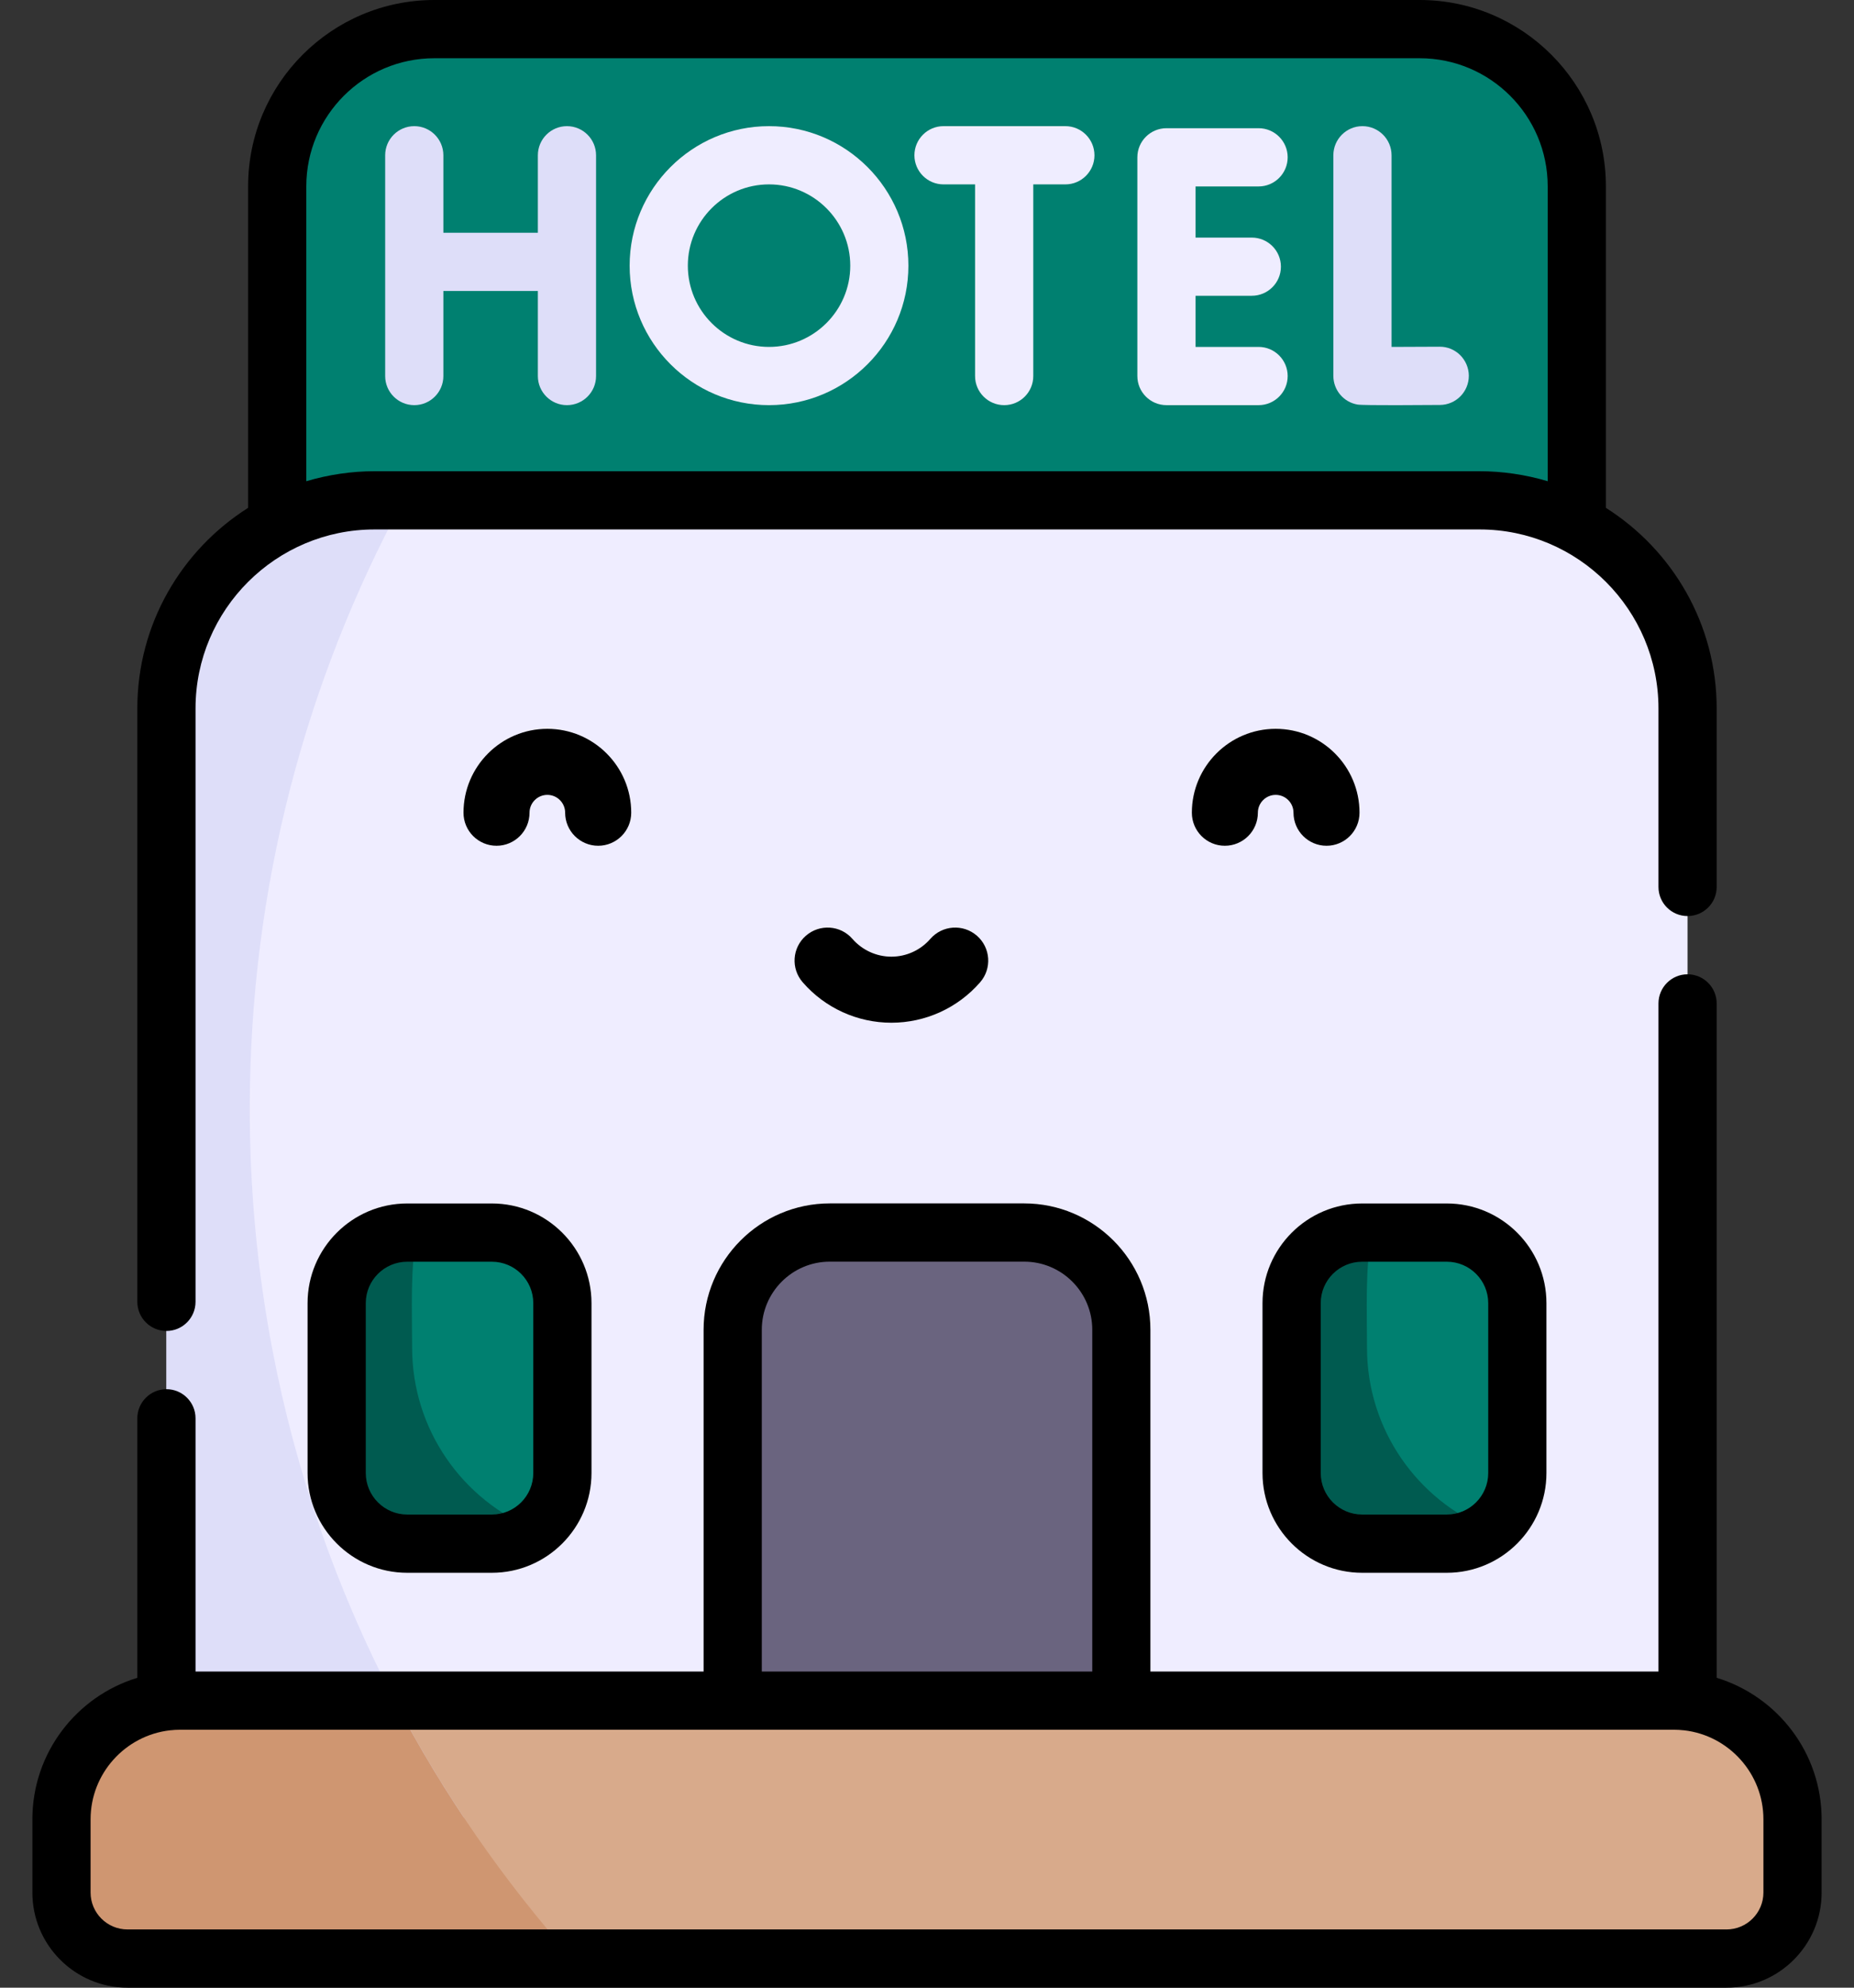 <svg width="28" height="30" viewBox="0 0 28 30" fill="none" xmlns="http://www.w3.org/2000/svg">
<rect x="0" y="0" width="28" height="30" fill="#333333" stroke="none"/>
<path d="M21.441 0.439H6.559C5.249 0.439 4.186 1.502 4.186 2.812V9.781H23.814V2.812C23.814 1.502 22.751 0.439 21.441 0.439Z" fill="#008070"/>
<path d="M22.346 7.552H5.654C3.92 7.552 2.514 8.958 2.514 10.693V27.437H25.486V10.693C25.486 8.958 24.08 7.552 22.346 7.552Z" fill="#EFEDFF"/>
<path d="M15.468 18.603H12.532C11.722 18.603 11.065 19.26 11.065 20.07V27.437H16.935V20.07C16.935 19.26 16.278 18.603 15.468 18.603Z" fill="#6A647F"/>
<path d="M7.428 18.603H6.15C5.562 18.603 5.085 19.08 5.085 19.669V22.232C5.085 22.821 5.562 23.298 6.15 23.298H7.428C8.017 23.298 8.494 22.821 8.494 22.232V19.669C8.494 19.08 8.017 18.603 7.428 18.603Z" fill="#008070"/>
<path d="M20.572 18.603H21.85C22.438 18.603 22.915 19.08 22.915 19.669V22.232C22.915 22.821 22.438 23.298 21.85 23.298H20.572C19.983 23.298 19.506 22.821 19.506 22.232V19.669C19.506 19.08 19.983 18.603 20.572 18.603Z" fill="#008070"/>
<path d="M25.279 25.667H2.721C1.731 25.667 0.929 26.47 0.929 27.459V28.565C0.929 29.115 1.375 29.561 1.925 29.561H26.075C26.625 29.561 27.071 29.115 27.071 28.565V27.459C27.071 26.47 26.269 25.667 25.279 25.667Z" fill="#D8AA8B"/>
<path d="M3.772 16.736C3.772 13.411 4.613 10.283 6.092 7.552H5.654C3.92 7.552 2.514 8.958 2.514 10.693V27.437H7.008C4.964 24.374 3.772 20.694 3.772 16.736Z" fill="#DEDEF9"/>
<path d="M5.959 25.667H2.721C1.731 25.667 0.929 26.47 0.929 27.459V28.565C0.929 29.115 1.375 29.561 1.925 29.561H8.649C7.602 28.383 6.696 27.076 5.959 25.667Z" fill="#CF9671"/>
<path d="M6.224 20.339C6.224 19.762 6.194 19.152 6.296 18.603H6.15C5.562 18.603 5.085 19.08 5.085 19.669V22.232C5.085 22.821 5.562 23.298 6.15 23.298H7.428C7.67 23.298 7.892 23.217 8.071 23.081C6.988 22.642 6.224 21.58 6.224 20.339Z" fill="#005B50"/>
<path d="M20.645 20.339C20.645 19.762 20.616 19.152 20.718 18.603H20.572C19.983 18.603 19.506 19.08 19.506 19.669V22.232C19.506 22.821 19.983 23.298 20.572 23.298H21.85C22.091 23.298 22.313 23.217 22.492 23.081C21.409 22.642 20.645 21.58 20.645 20.339Z" fill="#005B50"/>
<path d="M7.428 18.164H6.15C5.32 18.164 4.645 18.839 4.645 19.669V22.232C4.645 23.062 5.32 23.738 6.15 23.738H7.428C8.258 23.738 8.933 23.062 8.933 22.232V19.669C8.933 18.839 8.258 18.164 7.428 18.164ZM8.054 22.232C8.054 22.578 7.774 22.859 7.428 22.859H6.15C5.805 22.859 5.524 22.578 5.524 22.232V19.669C5.524 19.323 5.805 19.043 6.15 19.043H7.428C7.774 19.043 8.054 19.323 8.054 19.669V22.232Z" fill="black"/>
<path d="M13.462 15.436C13.976 15.436 14.464 15.214 14.802 14.826C14.983 14.618 14.961 14.304 14.754 14.123C14.546 13.942 14.231 13.963 14.05 14.171C13.902 14.341 13.688 14.439 13.462 14.439C13.237 14.439 13.023 14.341 12.874 14.171C12.694 13.963 12.379 13.942 12.171 14.123C11.963 14.304 11.942 14.618 12.123 14.826C12.46 15.214 12.949 15.436 13.462 15.436Z" fill="black"/>
<path d="M19.266 11C18.568 11 18 11.568 18 12.266C18 12.542 18.223 12.765 18.498 12.765C18.774 12.765 18.997 12.542 18.997 12.266C18.997 12.118 19.118 11.997 19.266 11.997C19.415 11.997 19.535 12.118 19.535 12.266C19.535 12.542 19.759 12.765 20.034 12.765C20.309 12.765 20.532 12.542 20.532 12.266C20.532 11.568 19.965 11 19.266 11Z" fill="black"/>
<path d="M8.266 11C7.568 11 7 11.568 7 12.266C7 12.542 7.223 12.765 7.499 12.765C7.774 12.765 7.997 12.542 7.997 12.266C7.997 12.118 8.118 11.997 8.266 11.997C8.415 11.997 8.535 12.118 8.535 12.266C8.535 12.542 8.759 12.765 9.034 12.765C9.309 12.765 9.533 12.542 9.533 12.266C9.533 11.568 8.964 11 8.266 11Z" fill="black"/>
<path d="M21.85 18.164H20.572C19.742 18.164 19.067 18.839 19.067 19.669V22.232C19.067 23.062 19.742 23.738 20.572 23.738H21.85C22.68 23.738 23.355 23.062 23.355 22.232V19.669C23.355 18.839 22.68 18.164 21.85 18.164ZM22.476 22.232C22.476 22.578 22.195 22.859 21.85 22.859H20.572C20.227 22.859 19.946 22.578 19.946 22.232V19.669C19.946 19.323 20.227 19.043 20.572 19.043H21.85C22.195 19.043 22.476 19.323 22.476 19.669V22.232Z" fill="black"/>
<path d="M21.741 5.233C21.519 5.235 21.242 5.236 21.016 5.236V2.344C21.016 2.101 20.819 1.904 20.576 1.904C20.334 1.904 20.137 2.101 20.137 2.344V5.673C20.137 5.887 20.291 6.07 20.502 6.106C20.596 6.122 21.549 6.113 21.746 6.112C21.988 6.111 22.184 5.913 22.183 5.67C22.181 5.428 21.983 5.23 21.741 5.233Z" fill="#DEDEF9"/>
<path d="M8.562 1.904C8.32 1.904 8.123 2.101 8.123 2.344V3.513H6.696V2.344C6.696 2.101 6.499 1.904 6.257 1.904C6.014 1.904 5.817 2.101 5.817 2.344V5.676C5.817 5.918 6.014 6.115 6.257 6.115C6.499 6.115 6.696 5.918 6.696 5.676V4.392H8.123V5.676C8.123 5.918 8.32 6.115 8.562 6.115C8.805 6.115 9.002 5.918 9.002 5.676V2.344C9.002 2.101 8.805 1.904 8.562 1.904Z" fill="#DEDEF9"/>
<path d="M19.008 2.814C19.25 2.814 19.447 2.617 19.447 2.374C19.447 2.132 19.25 1.935 19.008 1.935H17.617C17.374 1.935 17.177 2.132 17.177 2.374V5.676C17.177 5.918 17.374 6.115 17.617 6.115H19.008C19.25 6.115 19.447 5.918 19.447 5.676C19.447 5.433 19.25 5.236 19.008 5.236H18.056V4.464H18.905C19.148 4.464 19.345 4.268 19.345 4.025C19.345 3.782 19.148 3.586 18.905 3.586H18.056V2.814H19.008Z" fill="#EFEDFF"/>
<path d="M16.09 1.904H14.249C14.007 1.904 13.81 2.101 13.81 2.344C13.81 2.586 14.007 2.783 14.249 2.783H14.726V5.676C14.726 5.918 14.923 6.115 15.166 6.115C15.409 6.115 15.605 5.918 15.605 5.676V2.783H16.09C16.332 2.783 16.529 2.586 16.529 2.344C16.529 2.101 16.332 1.904 16.09 1.904Z" fill="#EFEDFF"/>
<path d="M11.614 1.904C10.453 1.904 9.509 2.849 9.509 4.01C9.509 5.171 10.453 6.115 11.614 6.115C12.775 6.115 13.719 5.171 13.719 4.01C13.719 2.849 12.775 1.904 11.614 1.904ZM11.614 5.236C10.938 5.236 10.388 4.686 10.388 4.01C10.388 3.333 10.938 2.783 11.614 2.783C12.29 2.783 12.841 3.333 12.841 4.01C12.841 4.686 12.29 5.236 11.614 5.236Z" fill="#EFEDFF"/>
<path d="M21.441 0H6.559C5.008 0 3.747 1.262 3.747 2.812V7.665C2.743 8.3 2.074 9.419 2.074 10.693V19.648C2.074 19.891 2.271 20.088 2.514 20.088C2.756 20.088 2.953 19.891 2.953 19.648V10.693C2.953 9.198 4.172 7.991 5.655 7.991H22.346C23.834 7.991 25.047 9.204 25.047 10.693V13.387C25.047 13.63 25.244 13.826 25.486 13.826C25.729 13.826 25.926 13.63 25.926 13.387V10.693C25.926 9.419 25.257 8.3 24.253 7.665V2.812C24.253 1.262 22.992 0 21.441 0ZM5.654 7.112C5.317 7.112 4.962 7.163 4.626 7.263V2.812C4.626 1.746 5.493 0.879 6.559 0.879H21.441C22.507 0.879 23.374 1.746 23.374 2.812V7.263C23.036 7.162 22.681 7.112 22.345 7.112H5.654Z" fill="black"/>
<path d="M2.074 25.323C1.158 25.602 0.489 26.453 0.489 27.459V28.564C0.489 29.356 1.133 30 1.925 30H26.075C26.867 30 27.511 29.356 27.511 28.564V27.459C27.511 26.453 26.842 25.602 25.926 25.323V15.145C25.926 14.902 25.729 14.705 25.486 14.705C25.244 14.705 25.047 14.902 25.047 15.145V25.228H17.374V20.07C17.374 19.019 16.519 18.163 15.468 18.163H12.532C11.481 18.163 10.626 19.019 10.626 20.07V25.228H2.953V21.406C2.953 21.164 2.756 20.967 2.514 20.967C2.271 20.967 2.074 21.164 2.074 21.406V25.323ZM26.632 27.459V28.564C26.632 28.871 26.382 29.121 26.075 29.121H1.925C1.618 29.121 1.368 28.871 1.368 28.564V27.459C1.368 26.767 1.892 26.194 2.564 26.116H2.564C2.619 26.11 2.67 26.107 2.721 26.107H25.279C25.33 26.107 25.381 26.11 25.436 26.116H25.437C26.108 26.194 26.632 26.767 26.632 27.459ZM11.505 20.07C11.505 19.503 11.966 19.042 12.532 19.042H15.468C16.035 19.042 16.496 19.503 16.496 20.07V25.228H11.505V20.07Z" fill="black"/>
</svg>
